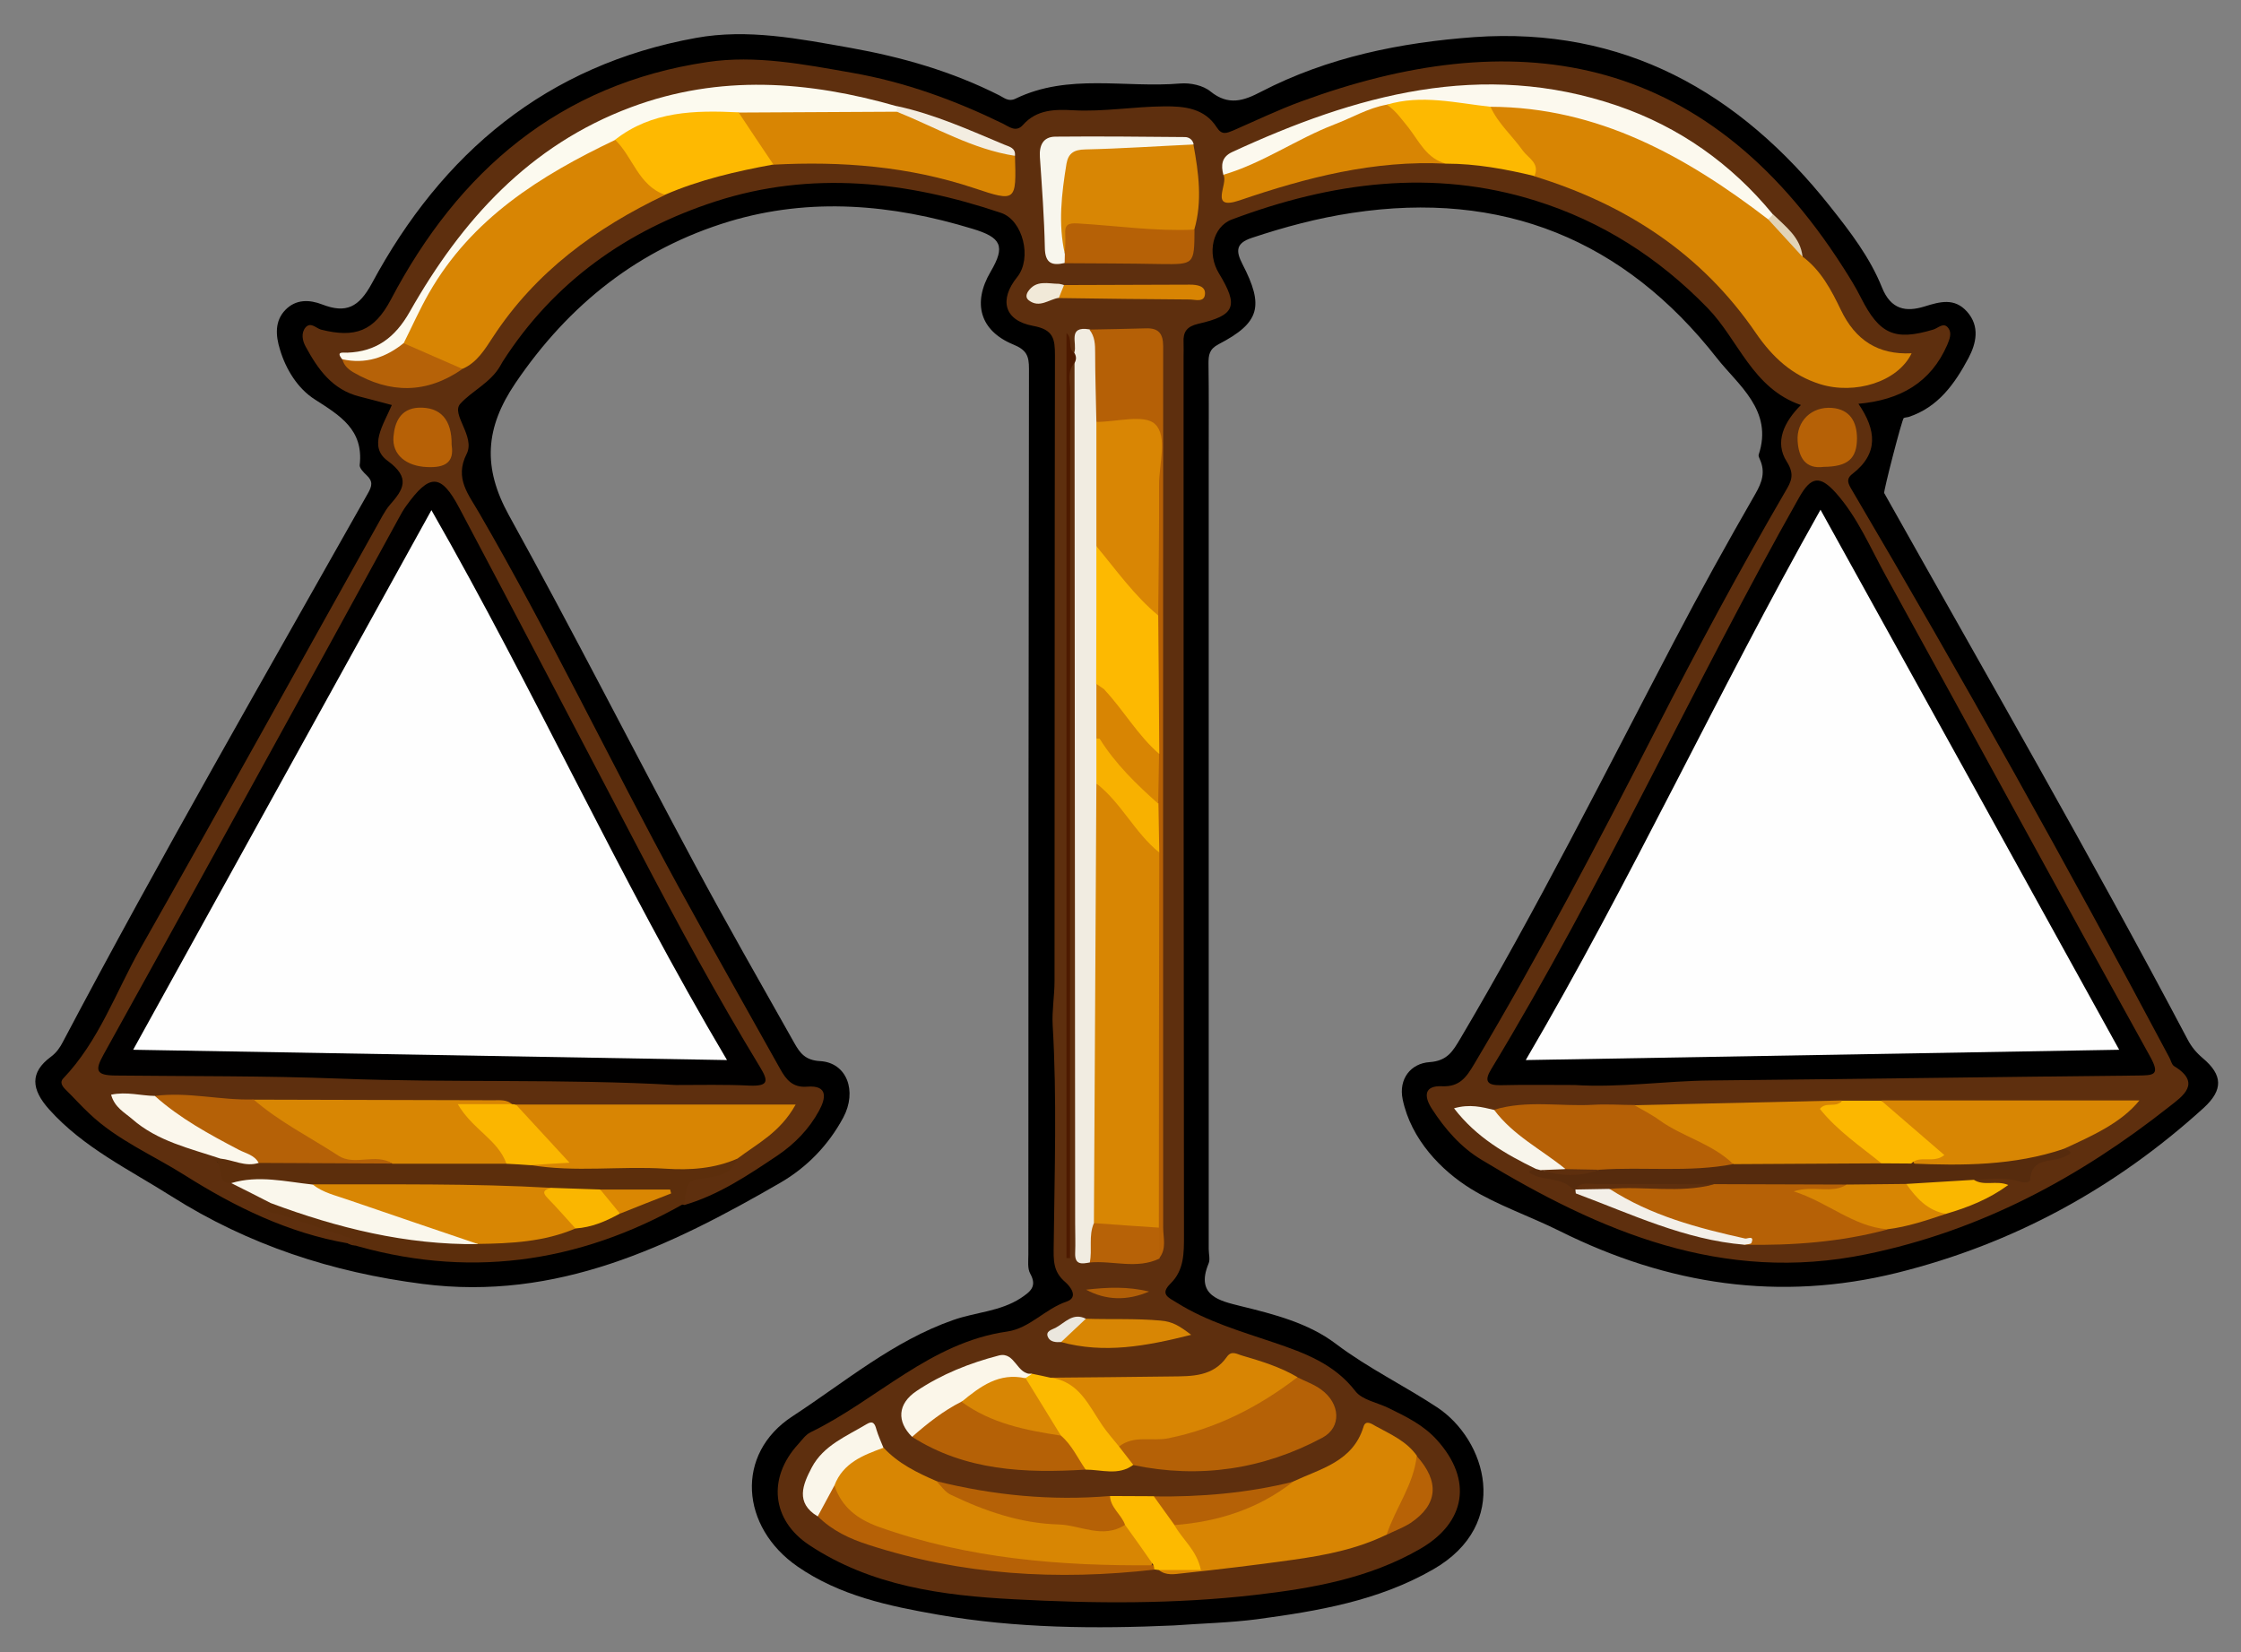 <?xml version="1.0" encoding="utf-8"?>
<!-- Generator: Adobe Illustrator 23.0.2, SVG Export Plug-In . SVG Version: 6.00 Build 0)  -->
<svg version="1.1" id="Camada_1" xmlns="http://www.w3.org/2000/svg" xmlns:xlink="http://www.w3.org/1999/xlink" x="0px" y="0px"
	 viewBox="0 0 108.72 80.16" style="enable-background:new 0 0 108.72 80.16;" xml:space="preserve">
<rect x="0" y="0" width="108.72" height="80.16" fill="#808080" stroke="none"/>
<style type="text/css">
	.st0{fill:#5E2F0E;}
	.st1{fill:#5C2E0C;}
	.st2{fill:#010000;}
	.st3{fill:#D88503;}
	.st4{fill:#F1ECE1;}
	.st5{fill:#D88603;}
	.st6{fill:#FCFAEF;}
	.st7{fill:#D88604;}
	.st8{fill:#B56006;}
	.st9{fill:#FCF9EE;}
	.st10{fill:#B66106;}
	.st11{fill:#B56106;}
	.st12{fill:#562B0D;}
	.st13{fill:#FEB901;}
	.st14{fill:#B56107;}
	.st15{fill:#FDB901;}
	.st16{fill:#FAF7EC;}
	.st17{fill:#4D1A00;}
	.st18{fill:#FCB700;}
	.st19{fill:#FCBA00;}
	.st20{fill:#F8F6ED;}
	.st21{fill:#FBF6E9;}
	.st22{fill:#FBB600;}
	.st23{fill:#FDBA00;}
	.st24{fill:#FBF7EC;}
	.st25{fill:#B66208;}
	.st26{fill:#B76106;}
	.st27{fill:#FAF6EA;}
	.st28{fill:#B76207;}
	.st29{fill:#F8F5EB;}
	.st30{fill:#D88403;}
	.st31{fill:#FAB700;}
	.st32{fill:#F3EFE8;}
	.st33{fill:#B76206;}
	.st34{fill:#F3EDE1;}
	.st35{fill:#F1E9D8;}
	.st36{fill:#B05E07;}
	.st37{fill:#EBE7DE;}
	.st38{fill:#E1D3B7;}
	.st39{fill:#FAB600;}
	.st40{fill:#DA8702;}
	.st41{fill:#FEFEFE;}
	.st42{fill:#D98604;}
	.st43{fill:#F8B100;}
</style>
<g>
	<path d="M56.95,78.86c-3.83,0.17-7.64,0.14-11.43-0.52c-2.4-0.42-4.78-0.92-6.83-2.34c-2.76-1.91-3.05-5.46-0.24-7.29
		c2.53-1.65,4.88-3.65,7.8-4.67c1.08-0.38,2.27-0.41,3.27-1.06c0.46-0.31,0.81-0.56,0.46-1.19c-0.14-0.25-0.09-0.62-0.09-0.94
		c0-14.32,0.01-28.64,0.03-42.96c0-0.62-0.11-0.91-0.77-1.18c-1.62-0.67-1.98-2.02-1.09-3.53c0.73-1.24,0.52-1.66-0.88-2.08
		c-3.9-1.19-7.85-1.54-11.79-0.36c-4.39,1.33-7.78,4.01-10.38,7.84c-1.48,2.18-1.6,4.1-0.32,6.42c3.08,5.57,5.96,11.24,8.97,16.85
		c1.58,2.95,3.24,5.85,4.88,8.76c0.27,0.48,0.53,0.83,1.24,0.87c1.3,0.07,1.82,1.45,1.13,2.74c-0.72,1.34-1.76,2.41-3.05,3.16
		c-5.36,3.1-10.85,5.75-17.36,4.91c-4.38-0.56-8.45-1.89-12.18-4.25c-2.05-1.3-4.26-2.35-5.93-4.21c-0.88-0.98-0.95-1.8,0.08-2.56
		c0.28-0.21,0.44-0.45,0.58-0.72c4.74-8.98,9.81-17.76,14.79-26.6c0.22-0.38,0.26-0.6-0.06-0.9c-0.14-0.13-0.34-0.34-0.33-0.48
		c0.2-1.73-0.96-2.41-2.19-3.2c-0.81-0.52-1.39-1.44-1.68-2.42c-0.2-0.65-0.27-1.37,0.27-1.92c0.51-0.52,1.16-0.5,1.78-0.26
		c1.16,0.45,1.78,0.14,2.41-1.02c3.41-6.34,8.49-10.6,15.72-11.91c2.51-0.46,5,0.04,7.49,0.48c2.52,0.45,4.95,1.15,7.24,2.31
		c0.22,0.11,0.44,0.32,0.77,0.16c2.57-1.25,5.33-0.51,8-0.74c0.49-0.04,1.11,0.09,1.47,0.39c0.87,0.7,1.61,0.45,2.45,0.01
		c3.24-1.68,6.78-2.39,10.34-2.65c7.23-0.51,12.86,2.65,17.27,8.22c0.97,1.22,1.93,2.47,2.51,3.92c0.44,1.1,1.18,1.2,2.06,0.93
		c0.77-0.24,1.46-0.43,2.07,0.25c0.64,0.72,0.44,1.55,0.07,2.25c-0.66,1.24-1.47,2.39-2.91,2.86c-0.08,0.02-0.16,0.02-0.23,0.05
		c-0.08,0.03-0.99,3.56-0.95,3.64c4.95,8.81,10,17.57,14.72,26.51c0.19,0.36,0.42,0.64,0.74,0.91c0.96,0.81,1,1.53,0.04,2.41
		c-4.29,3.9-9.24,6.6-14.87,8c-5.7,1.41-11.12,0.59-16.36-2.02c-1.42-0.71-3.06-1.27-4.33-2.06c-1.42-0.88-2.89-2.38-3.3-4.33
		c-0.21-1,0.4-1.75,1.3-1.81c0.88-0.06,1.14-0.55,1.49-1.13c3.71-6.27,6.97-12.78,10.35-19.23c1.27-2.43,2.6-4.83,3.97-7.21
		c0.33-0.57,0.49-1.07,0.22-1.67c-0.03-0.07-0.08-0.17-0.06-0.23c0.72-2.15-1-3.38-2.02-4.68c-4.5-5.75-10.42-8.16-17.71-7.05
		c-1.66,0.25-3.27,0.68-4.86,1.21c-0.79,0.26-0.77,0.65-0.46,1.26c1.07,2.06,0.85,2.86-1.15,3.9c-0.46,0.24-0.49,0.53-0.49,0.94
		c0.02,1.44,0.01,2.88,0.01,4.32c0,12.88,0,25.76,0,38.64c0,0.24,0.08,0.51-0.01,0.71c-0.65,1.57,0.59,1.81,1.54,2.05
		c1.64,0.4,3.31,0.83,4.63,1.83c1.56,1.18,3.3,2.02,4.91,3.08c2.39,1.57,3.65,5.67-0.18,7.87c-2.66,1.53-5.59,2.02-8.56,2.42
		C59.67,78.73,58.31,78.76,56.95,78.86z"/>
	<path class="st0" d="M16.87,60.32c-2.88-0.5-5.46-1.76-7.9-3.3c-1.55-0.98-3.27-1.7-4.62-2.98c-0.41-0.38-0.78-0.8-1.18-1.19
		c-0.16-0.16-0.27-0.35-0.11-0.52c1.74-1.82,2.55-4.18,3.75-6.31c3.96-6.98,7.84-14.01,11.76-21.02c0.1-0.17,0.21-0.35,0.34-0.5
		c0.66-0.75,1.03-1.31-0.1-2.14c-0.95-0.69-0.22-1.73,0.2-2.71c-0.53-0.14-1.04-0.28-1.56-0.41c-1.33-0.33-2.03-1.33-2.63-2.44
		c-0.15-0.28-0.22-0.64,0-0.91c0.25-0.29,0.51,0.03,0.75,0.1c1.66,0.42,2.58,0.08,3.39-1.45C22.24,8.3,27.15,4.07,34.32,3.01
		c2.34-0.35,4.68,0.11,7.01,0.52c2.58,0.45,4.99,1.33,7.33,2.47c0.3,0.15,0.63,0.44,0.97,0.06c0.66-0.75,1.55-0.76,2.44-0.71
		c1.48,0.08,2.94-0.18,4.42-0.19c0.97-0.01,1.95,0.09,2.54,1.02c0.25,0.39,0.48,0.28,0.8,0.15c1.1-0.48,2.18-1,3.3-1.41
		c10.1-3.71,19.46-2.65,26.3,8.07c0.3,0.47,0.6,0.95,0.85,1.45c0.9,1.78,1.64,2.11,3.51,1.55c0.24-0.07,0.51-0.39,0.74-0.06
		c0.17,0.24,0.05,0.53-0.06,0.8c-0.8,1.84-2.29,2.68-4.31,2.86c0.87,1.27,0.99,2.41-0.29,3.4c-0.34,0.26-0.2,0.49-0.01,0.81
		c5.33,9.05,10.45,18.22,15.38,27.5c0.08,0.14,0.11,0.34,0.23,0.42c1.36,0.83,0.42,1.46-0.23,1.97c-4.37,3.45-9.15,6.02-14.69,7.16
		c-6.99,1.44-12.93-1.1-18.67-4.58c-1-0.6-1.77-1.48-2.41-2.47c-0.41-0.63-0.37-1.14,0.49-1.1c0.85,0.04,1.18-0.44,1.55-1.06
		c3.15-5.29,6.01-10.74,8.81-16.21c2-3.91,4.08-7.78,6.29-11.58c0.28-0.47,0.48-0.82,0.07-1.46c-0.6-0.94-0.13-1.92,0.69-2.74
		c-2.36-0.81-3.02-3.16-4.53-4.71c-2.38-2.45-5.14-4.2-8.33-5.2c-4.99-1.57-9.93-0.9-14.75,0.91c-0.93,0.35-1.22,1.64-0.62,2.62
		c0.96,1.58,0.79,2.03-1.01,2.44c-0.55,0.13-0.74,0.39-0.71,0.91c0.01,0.24,0,0.48,0,0.72c0,14.2,0,28.4,0.02,42.6
		c0,0.86,0.01,1.68-0.65,2.33c-0.53,0.52-0.11,0.68,0.3,0.93c1.47,0.92,3.11,1.39,4.73,1.94c1.47,0.5,2.92,1.03,3.94,2.36
		c0.33,0.42,1.04,0.54,1.58,0.8c0.86,0.42,1.72,0.83,2.38,1.57c1.73,1.92,1.41,3.99-0.83,5.28c-2.48,1.43-5.23,1.91-8,2.23
		c-3.89,0.45-7.81,0.42-11.7,0.21c-3.46-0.18-6.93-0.64-9.93-2.63c-1.83-1.21-2.03-3.26-0.54-4.89c0.19-0.21,0.36-0.46,0.6-0.58
		c3.22-1.56,5.8-4.36,9.55-4.89c1.09-0.16,1.83-1.1,2.87-1.45c0.61-0.21,0.18-0.74-0.06-0.95c-0.6-0.51-0.57-1.06-0.56-1.79
		c0.04-3.56,0.16-7.11-0.05-10.67c-0.04-0.71,0.09-1.43,0.09-2.14c0.01-10.12,0-20.24,0.02-30.36c0-0.8-0.07-1.25-1.06-1.43
		c-1.41-0.26-1.66-1.27-0.77-2.37c0.73-0.91,0.28-2.75-0.78-3.11c-4.56-1.54-9.21-2.06-13.85-0.56c-4.29,1.39-7.85,3.9-10.33,7.77
		c-0.04,0.07-0.08,0.14-0.12,0.21c-0.47,0.82-1.37,1.21-1.94,1.84c-0.46,0.51,0.74,1.58,0.31,2.43c-0.61,1.2,0.11,1.99,0.62,2.89
		c3.43,5.91,6.37,12.09,9.64,18.08c1.63,2.98,3.31,5.93,4.96,8.89c0.28,0.5,0.6,0.9,1.3,0.84c1.03-0.08,0.9,0.57,0.58,1.16
		c-0.48,0.89-1.18,1.61-2.02,2.18c-1.42,0.95-2.84,1.91-4.51,2.4c-0.91-0.15,0.08-0.68-0.19-1.07c-0.19-0.28,0.39-0.39,0.68-0.42
		c0.86-0.07,1.65-0.25,2.17-1.03c0.48-0.67,1.39-0.92,1.82-1.88c-4.3-0.2-8.5,0.03-12.7-0.13c-0.14-0.01-0.28-0.04-0.42-0.08
		c-1.22-0.26-2.46-0.06-3.68-0.07c-2.82-0.02-5.64,0.02-8.46-0.03c-1.54,0.08-3.06-0.34-4.6-0.26c-0.55,0-1.1-0.04-1.85-0.05
		C6.9,54.39,7.89,54.93,9,55.35c0.58,0.22,1.28,0.18,1.7,0.76c0.16,0.15-0.38,0.17-0.07,0.32c0.33,0.17,0.36,0.61,0.71,0.74
		c0.65,0.31,1.37,0.49,1.85,1.09c0.92,0.76,2.11,0.9,3.17,1.32c0.33,0.13,0.78,0.15,0.93,0.48C17.46,60.46,17.2,60.5,16.87,60.32z"
		/>
	<path class="st1" d="M16.87,60.32c0.04-0.01,0.08,0,0.12-0.02c0.11-0.04,0.24-0.15,0.08-0.2c-1.19-0.42-2.39-0.8-3.58-1.21
		c-0.21-0.07-0.79,0.01-0.35-0.53c0.58-0.13,1.1,0.11,1.63,0.26c2.68,0.78,5.39,1.41,8.2,1.43c1.64,0.02,3.25-0.21,4.82-0.69
		c0.77-0.14,1.5-0.43,2.21-0.75c0.58-0.19,1.11-0.51,1.63-0.66c-0.85,0.06-1.79,0.01-2.72,0.06c-0.75,0-1.49,0.04-2.23-0.08
		c-3.78-0.17-7.57-0.12-11.35-0.17c-1.36-0.18-2.73-0.28-4.11-0.38c-0.86,0.14-0.2-1.23-1.08-1.13c0.19-0.02,0.37-0.04,0.56-0.06
		c0.67-0.39,1.38,0.1,2.06-0.1c2.09-0.05,4.18,0.08,6.26,0c1.81-0.02,3.61-0.04,5.42,0.02c0.45-0.01,0.9-0.01,1.34,0.09
		c2.95,0.26,5.89,0.2,8.83-0.02c0.39-0.03,0.78-0.23,1.16,0c-0.24,0.8-0.94,0.89-1.6,0.98c-0.78,0.1-0.88,0.19-0.96,1.22
		C28.03,61.33,22.59,62.06,16.87,60.32z"/>
	<path d="M76.39,52.64c-1.2,0-2.4-0.02-3.6,0.01c-0.67,0.01-0.78-0.23-0.45-0.77c5.45-8.99,9.77-18.59,14.94-27.74
		c0.58-1.03,1.01-1.1,1.81-0.2c1.04,1.18,1.65,2.64,2.4,4c4.28,7.76,8.51,15.55,12.81,23.3c0.52,0.93,0.19,0.93-0.59,0.94
		c-6.91,0.07-13.82,0.17-20.73,0.24C80.78,52.44,78.59,52.78,76.39,52.64z"/>
	<path class="st2" d="M32.78,52.64c-5.43-0.31-10.87-0.1-16.29-0.31c-3.63-0.14-7.27-0.11-10.9-0.15c-0.94-0.01-0.99-0.25-0.57-1.01
		c3.64-6.56,7.25-13.14,10.87-19.72c1.15-2.1,2.3-4.2,3.45-6.3c0.11-0.21,0.23-0.42,0.37-0.61c1.13-1.57,1.68-1.58,2.57,0.1
		c2.94,5.54,5.84,11.1,8.75,16.65c1.85,3.54,3.76,7.05,5.83,10.46c0.43,0.7,0.43,0.95-0.48,0.92
		C35.18,52.61,33.98,52.64,32.78,52.64z"/>
	<path class="st3" d="M87.45,12.45c0.89,0.66,1.4,1.63,1.86,2.59c0.7,1.46,1.8,2.18,3.43,2.1c-0.67,1.39-2.75,2.02-4.43,1.5
		c-1.38-0.43-2.32-1.32-3.11-2.46c-2.64-3.88-6.34-6.27-10.77-7.63c-0.53-0.88-1.28-1.59-1.87-2.43c-0.24-0.34-0.63-0.68-0.16-1.13
		c1.93-0.09,3.85,0.08,5.63,0.78c2.15,0.85,4.17,2.01,6.15,3.22c0.62,0.38,1.08,0.94,1.59,1.44C86.36,11.08,87.04,11.66,87.45,12.45
		z"/>
	<path class="st3" d="M32.26,9.46c-3.36,1.6-6.28,3.73-8.35,6.9c-0.38,0.58-0.77,1.23-1.46,1.53c-1.13-0.03-2.11-0.43-2.95-1.19
		c0.35-1.62,1.31-2.96,2.25-4.24c1.87-2.56,4.49-4.23,7.27-5.68c0.25-0.13,0.52-0.21,0.8-0.17C30.92,7.32,31.37,8.57,32.26,9.46z"/>
	<path class="st4" d="M52.87,61.25c-0.38,0.07-0.73,0.13-0.71-0.45c0.02-0.48,0-0.96,0-1.44c-0.01-13.92-0.02-27.85-0.03-41.77
		c-0.12-0.16-0.12-0.32-0.01-0.49c0.15-0.44-0.35-1.3,0.73-1.12c0.64,0.23,0.6,0.79,0.62,1.3c0.04,1.08,0.04,2.15,0,3.23
		c0.05,1.98,0.03,3.97,0.01,5.95c-0.01,2.22,0.06,4.43-0.02,6.65c-0.03,0.9-0.01,1.8-0.01,2.7c-0.01,0.76,0.08,1.51,0.02,2.27
		c0.07,6.62,0.02,13.24,0.03,19.86c0,0.4-0.01,0.8-0.08,1.19C53.19,59.84,53.39,60.64,52.87,61.25z"/>
	<path class="st3" d="M62.73,71.88c1.34-0.63,2.9-0.96,3.42-2.66c0.1-0.35,0.4-0.14,0.59-0.03c0.73,0.4,1.5,0.73,2,1.44
		c0.25,1.56-0.58,2.7-1.46,3.82c-1.45,0.71-3.01,1.01-4.59,1.23c-1.77,0.25-3.54,0.46-5.32,0.65c-0.38,0.04-0.8,0.13-1.15-0.16
		c0.51-0.48,1.1-0.31,1.67-0.23c-0.15-0.73-1.06-1.13-0.94-2.01c1.56-0.56,3.2-0.87,4.72-1.56C62.02,72.22,62.37,72.05,62.73,71.88z
		"/>
	<path class="st5" d="M42.86,70.23c0.71,0.77,1.63,1.22,2.58,1.63c1.8,0.98,3.75,1.55,5.77,1.77c1.1,0.12,2.2,0.39,3.32,0.24
		c0.77,0.52,1.67,0.95,1.32,2.15c-4.51,0.38-8.9-0.11-13.18-1.6c-1.1-0.38-2.03-0.94-2.37-2.15C40.59,70.95,41.51,70.22,42.86,70.23
		z"/>
	<path class="st3" d="M35.78,56.21c-1.12,0.49-2.3,0.57-3.5,0.49c-2.18-0.14-4.38,0.19-6.56-0.18c0.3-0.45,0.8-0.24,1.22-0.38
		c-0.47-0.98-1.82-1.3-1.9-2.55c4.45,0,8.9,0,13.56,0C37.84,54.96,36.72,55.49,35.78,56.21z"/>
	<path class="st3" d="M49.24,7.55c0.07,2.22,0.06,2.26-1.97,1.58c-3.18-1.06-6.44-1.32-9.76-1.14c-0.84-0.42-1.2-1.25-1.67-1.99
		c-0.22-0.35-0.17-0.69,0.27-0.88c2.37-0.23,4.73-0.23,7.09,0.06C45.25,5.87,47.26,6.69,49.24,7.55z"/>
	<path class="st5" d="M91.28,53.39c4.18,0,8.37,0,12.51,0c-0.88,1.09-2.28,1.71-3.67,2.35c-2.22,1.32-4.64,1.21-7.07,0.99
		c-0.37-0.53-0.37-0.53,0.6-0.9C92.87,54.98,91.72,54.52,91.28,53.39z"/>
	<path class="st5" d="M24.57,56.46c-1.84,0-3.69,0-5.53,0c-0.22-0.14-0.47-0.12-0.69-0.09c-2.46,0.35-4.06-1.3-5.85-2.5
		c-0.16-0.11-0.27-0.29-0.2-0.52c3.88,0.01,7.75,0.02,11.63,0.03c0.32,0,0.65-0.04,0.91,0.19c-0.77,0.64-1.66,0.24-2.33,0.27
		C23.27,54.56,24.57,54.95,24.57,56.46z"/>
	<path class="st3" d="M50.96,66.84c1.96-0.02,3.91-0.03,5.87-0.06c1-0.01,2.02,0.01,2.69-0.95c0.23-0.33,0.49-0.13,0.75-0.06
		c0.92,0.27,1.84,0.55,2.67,1.04c0.03,0.61-0.49,0.77-0.86,1.01c-2.33,1.53-4.85,2.49-7.69,2.45c-0.31-0.01-0.52-0.2-0.69-0.42
		C52.86,68.78,52.16,67.59,50.96,66.84z"/>
	<path class="st6" d="M43.51,5.42c-2.56,0.01-5.12,0.03-7.68,0.04c-0.66,0.39-1.41,0.26-2.1,0.29c-1.39,0.06-2.57,0.79-3.89,1.04
		c-3.63,1.73-6.96,3.81-9.03,7.43c-0.45,0.79-0.82,1.62-1.23,2.44c-0.87,1.17-1.81,1.41-2.97,0.78c-0.35-0.42,0.06-0.32,0.24-0.33
		c1.41-0.05,2.32-0.74,3.02-1.97c2.52-4.45,5.81-8.1,10.75-9.94c4.29-1.6,8.6-1.28,12.91-0.04c0.06,0.06,0.07,0.12,0.05,0.19
		C43.55,5.39,43.53,5.42,43.51,5.42z"/>
	<path class="st7" d="M57.9,7.02c0.25,1.37,0.44,2.74,0.04,4.12c-0.8,0.54-1.71,0.27-2.57,0.32c-0.44,0.02-0.88-0.04-1.31-0.14
		c-1.09-0.25-2.01-0.15-2.47,1.05c-0.49-0.23-0.48-0.7-0.5-1.13c-0.02-0.56-0.04-1.12,0.01-1.68c0.22-2.33,0.55-2.69,2.88-2.61
		C55.29,6.99,56.61,6.49,57.9,7.02z"/>
	<path class="st8" d="M53.19,20.47c-0.02-1.12-0.06-2.23-0.06-3.35c0-0.41-0.01-0.79-0.28-1.13c0.92-0.02,1.84-0.03,2.75-0.06
		c0.61-0.02,0.83,0.26,0.83,0.87c-0.01,14.25,0,28.5,0,42.75c0,0.5,0.18,1.04-0.2,1.5c-0.45-0.44-0.34-1.01-0.36-1.56
		c-0.08-6.01-0.03-12.02-0.03-18.03c0.09-0.83-0.05-1.66,0.04-2.49c0.01-0.83-0.06-1.65-0.01-2.48c-0.03-2.21-0.04-4.42-0.01-6.62
		c0.02-3.11-0.04-6.22,0.02-9.32C54.99,20.93,54.08,21.07,53.19,20.47z"/>
	<path class="st8" d="M72.49,53.84c1.58-0.48,3.2-0.15,4.8-0.24c0.67-0.04,1.34,0.01,2.01,0.01c1.57,0.35,2.83,1.36,4.24,2.06
		c0.36,0.18,0.98,0.47,0.3,1.04c-1.56,0.62-3.2,0.26-4.8,0.35c-0.43,0.02-0.87,0.01-1.3,0c-0.53-0.04-1.07,0.02-1.6-0.11
		C74.71,56.18,73.16,55.53,72.49,53.84z"/>
	<path class="st9" d="M85.78,10.64c-3.99-3.06-8.25-5.44-13.47-5.46c-0.46,0.35-0.98,0.24-1.49,0.17c-1.11-0.15-2.22-0.18-3.33-0.03
		c-2.29,0.67-4.35,1.86-6.5,2.85c-0.52,0.24-1,0.69-1.64,0.31c-0.12-0.46-0.09-0.86,0.42-1.1c5.99-2.77,12.12-4.5,18.7-2.25
		c3,1.03,5.52,2.81,7.54,5.27C86.08,10.62,85.98,10.68,85.78,10.64z"/>
	<path class="st5" d="M84.08,56.47c-1.02-0.99-2.44-1.31-3.57-2.12c-0.38-0.28-0.81-0.49-1.22-0.73c3.35-0.08,6.7-0.15,10.06-0.23
		c-0.33,0.45-0.51,0.84,0.12,1.25c0.56,0.36,1.08,0.8,1.56,1.28c0.39,0.39,0.38,0.67-0.19,0.84c-1.93,0.19-3.86,0.08-5.79,0.07
		C84.7,56.83,84.34,56.77,84.08,56.47z"/>
	<path class="st10" d="M91.57,59.65c-2.27,0.61-4.6,0.78-6.94,0.74c-1.65-0.61-3.44-0.81-5.05-1.57c-0.43-0.2-0.9-0.32-1.26-0.64
		c-0.27-0.24-0.44-0.49,0.02-0.72c1.14-0.23,2.29-0.07,3.44-0.11c0.48-0.02,0.95-0.03,1.41-0.18c2.05-0.13,4.1-0.22,6.15,0.05
		c0.45,0.24,0.36,0.48-0.04,0.65c-0.54,0.22-1.08,0.12-1.34,0.05C89.01,58.33,90.32,58.92,91.57,59.65z"/>
	<path class="st11" d="M54.29,70.18c0.72-0.57,1.6-0.24,2.39-0.4c2.35-0.48,4.38-1.52,6.26-2.96c0.39,0.2,0.81,0.34,1.16,0.6
		c0.92,0.67,1,1.82,0.06,2.33c-2.88,1.54-5.96,2-9.18,1.33C54.57,70.91,54.23,70.7,54.29,70.18z"/>
	<path class="st12" d="M89.6,57.47c-2.15-0.01-4.3-0.01-6.45-0.02c-0.89,0.21-1.8,0.1-2.7,0.09c-1.22-0.02-2.43,0.09-3.63,0.19
		c-0.14,0.02-0.27,0.07-0.37,0.17c-0.48-0.81-1.41-0.58-2.09-0.91c-0.39-0.19,0.01-0.22,0.15-0.28c0.11-0.08,0.22-0.11,0.35-0.1
		c0.9,0.15,1.8,0.41,2.73,0.14c2.16-0.15,4.34,0.14,6.49-0.27c2.4-0.01,4.8-0.03,7.2-0.04c0.48-0.34,0.97-0.35,1.44,0.01
		c2.5,0.11,4.99,0.1,7.4-0.71c0.61,0.16,0.22,0.29-0.02,0.4c-0.59,0.27-1.55,0-1.61,1.1c-0.01,0.16-0.31,0.14-0.52,0.08
		c-0.73-0.23-1.48-0.11-2.22-0.07c-1,0.87-2.22,0.41-3.34,0.55C91.47,57.71,90.48,58.06,89.6,57.47z"/>
	<path class="st3" d="M59.35,8.48c1.91-0.56,3.54-1.73,5.38-2.44c0.85-0.32,1.64-0.8,2.54-0.96c0.36-0.06,0.62,0.12,0.81,0.37
		c0.64,0.87,1.38,1.66,2.07,2.49c-3.48-0.18-6.76,0.67-10.01,1.78C58.61,10.24,59.62,8.9,59.35,8.48z"/>
	<path class="st13" d="M29.84,6.78c1.79-1.4,3.87-1.43,5.99-1.33c0.56,0.84,1.12,1.69,1.69,2.53c-1.8,0.33-3.58,0.74-5.26,1.47
		C30.97,9,30.71,7.62,29.84,6.78z"/>
	<path class="st11" d="M52.67,71.3c-2.94,0.18-5.83,0.06-8.42-1.59c0.47-1.09,1.36-1.61,2.47-1.87c1.47,0.81,3.1,1.18,4.71,1.59
		C52.15,69.85,52.67,70.41,52.67,71.3z"/>
	<path class="st14" d="M12.3,53.34c1.25,1.09,2.74,1.83,4.12,2.73c0.78,0.51,1.8-0.14,2.62,0.38c-2.16-0.01-4.32-0.02-6.49-0.03
		c-1.65-0.52-3.08-1.45-4.47-2.43c-0.28-0.2-0.63-0.38-0.57-0.82C9.12,52.96,10.7,53.39,12.3,53.34z"/>
	<path class="st15" d="M70.16,7.94c-0.94-0.23-1.31-1.08-1.83-1.75c-0.33-0.4-0.61-0.82-1.05-1.11c1.69-0.51,3.36-0.08,5.03,0.1
		c0.37,0.82,1.06,1.41,1.57,2.13c0.26,0.36,0.84,0.61,0.56,1.23C73.03,8.2,71.61,7.94,70.16,7.94z"/>
	<path class="st10" d="M40.48,72.07c0.36,1.06,1.11,1.63,2.16,2.01c4.32,1.54,8.8,1.9,13.34,1.86c0.06,0.04,0.09,0.08,0.08,0.13
		c-0.01,0.05-0.03,0.08-0.04,0.08c-4.71,0.54-9.35,0.27-13.88-1.2c-0.91-0.29-1.77-0.69-2.46-1.38
		C39.54,72.85,39.78,72.34,40.48,72.07z"/>
	<path class="st16" d="M11.22,57.4c1.32-0.4,2.63-0.07,3.95,0.07c2.47,0.49,4.77,1.52,7.19,2.18c0.36,0.1,0.81,0.17,0.82,0.71
		c-3.48,0.04-6.8-0.78-10.04-1.99C12.5,58.04,11.86,57.72,11.22,57.4z"/>
	<path class="st10" d="M51.66,12.32c0.01-0.32,0.04-0.63,0.02-0.95c-0.03-0.46,0.12-0.56,0.61-0.53c1.89,0.11,3.76,0.39,5.66,0.3
		c-0.01,1.7-0.01,1.69-1.65,1.67c-1.55-0.03-3.09-0.03-4.64-0.04C51.53,12.61,51.53,12.47,51.66,12.32z"/>
	<path class="st17" d="M52.12,17.12c0.1,0.16,0.11,0.32,0.01,0.49c-0.38,0.41-0.2,0.92-0.21,1.38c-0.01,13.59-0.01,27.17-0.01,40.76
		c0,0.43,0,0.86,0,1.29c-0.06,0-0.12,0-0.17,0c0-14.94,0-29.89,0-44.88C52.07,16.43,51.76,16.9,52.12,17.12z"/>
	<path class="st18" d="M92.72,56.45c-0.48,0-0.96-0.01-1.44-0.01c-1.03-0.83-2.14-1.58-2.99-2.64c0.29-0.38,0.81-0.02,1.06-0.4
		c0.64,0,1.28,0,1.92,0c1,0.86,2.01,1.73,3.06,2.64C93.79,56.47,93.14,56.02,92.72,56.45z"/>
	<path class="st19" d="M52.67,71.3c-0.39-0.56-0.67-1.2-1.21-1.66c-0.87-0.74-1.54-1.61-1.79-2.75c0.07-0.19,0.21-0.25,0.4-0.24
		c0.3,0.06,0.59,0.12,0.89,0.19c1.4,0.18,1.86,1.36,2.53,2.33c0.24,0.35,0.53,0.67,0.8,1.01c0.23,0.3,0.46,0.59,0.69,0.89
		C54.26,71.61,53.45,71.3,52.67,71.3z"/>
	<path class="st20" d="M51.66,12.32c0,0.15-0.01,0.29-0.01,0.44c-0.61,0.14-0.95,0.02-0.96-0.74c-0.03-1.46-0.14-2.93-0.24-4.39
		c-0.04-0.57,0.15-0.99,0.74-1c2.1-0.02,4.2,0,6.3,0.02c0.18,0,0.38,0.12,0.42,0.36c-1.75,0.08-3.5,0.2-5.26,0.24
		c-0.54,0.01-0.82,0.18-0.91,0.69C51.5,9.41,51.33,10.86,51.66,12.32z"/>
	<path class="st11" d="M54.58,73.98c-1.08,0.7-2.16,0.01-3.23-0.02c-1.84-0.05-3.58-0.65-5.24-1.45c-0.27-0.13-0.46-0.43-0.68-0.65
		c2.77,0.69,5.58,0.96,8.42,0.72C54.25,72.98,54.73,73.32,54.58,73.98z"/>
	<path class="st5" d="M89.6,57.47c0.96-0.01,1.92-0.02,2.88-0.03c0.69,0.42,1.36,0.88,1.93,1.45c-0.93,0.31-1.86,0.63-2.85,0.75
		c-1.66-0.14-2.88-1.31-4.54-1.84C87.99,57.49,88.85,57.94,89.6,57.47z"/>
	<path class="st21" d="M50.07,66.65c-0.11,0.07-0.21,0.14-0.32,0.21c-1.08,0.27-2.07,0.76-3.1,1.14c-0.89,0.45-1.66,1.06-2.4,1.71
		c-0.75-0.74-0.71-1.6,0.21-2.22c1.22-0.82,2.58-1.36,4.01-1.73C49.26,65.57,49.33,66.73,50.07,66.65z"/>
	<path class="st22" d="M24.57,56.46c-0.41-1.17-1.64-1.65-2.36-2.89c0.96,0,1.8,0,2.63,0c0.07,0,0.14,0.01,0.2,0.03
		c0.82,0.89,1.64,1.78,2.59,2.81c-0.71,0.04-1.31,0.08-1.91,0.12C25.34,56.5,24.95,56.48,24.57,56.46z"/>
	<path class="st23" d="M54.58,73.98c-0.17-0.5-0.7-0.82-0.73-1.4c0.71,0,1.41,0.01,2.12,0.01c0.6,0.27,1.02,0.67,1,1.39
		c0.38,0.7,1.09,1.22,1.29,2.19c-0.74,0-1.4,0-2.06,0c-0.07-0.01-0.13-0.02-0.2-0.03c0-0.07-0.02-0.14-0.04-0.21
		C55.52,75.29,55.05,74.63,54.58,73.98z"/>
	<path class="st24" d="M7.51,53.17c1.22,1.09,2.64,1.86,4.07,2.61c0.34,0.18,0.76,0.25,0.97,0.64c-0.65,0.21-1.24-0.15-1.86-0.21
		c-1.49-0.5-3.05-0.84-4.28-1.92c-0.37-0.32-0.85-0.56-1.02-1.18C6.14,52.95,6.83,53.16,7.51,53.17z"/>
	<path class="st25" d="M16.61,17.43c1.12,0.25,2.1-0.08,2.97-0.78c0.95,0.42,1.91,0.83,2.86,1.25c-1.74,1.21-3.51,1.21-5.32,0.15
		C16.86,17.89,16.68,17.71,16.61,17.43z"/>
	<path class="st10" d="M88.48,22.65c-0.88,0.12-1.22-0.44-1.27-1.26c-0.06-0.95,0.67-1.68,1.67-1.6c0.85,0.07,1.21,0.65,1.21,1.49
		C90.08,22.25,89.65,22.64,88.48,22.65z"/>
	<path class="st26" d="M21.91,21.59c0.14,0.86-0.34,1.11-1.19,1.07c-1.01-0.04-1.71-0.6-1.63-1.48c0.06-0.71,0.35-1.35,1.2-1.4
		C21.37,19.73,21.93,20.36,21.91,21.59z"/>
	<path class="st7" d="M52.68,63.98c1.21,0.04,2.42-0.02,3.63,0.09c0.59,0.05,0.91,0.26,1.48,0.69c-2.22,0.56-4.23,0.92-6.32,0.35
		C51.41,64.24,52.21,64.29,52.68,63.98z"/>
	<path class="st27" d="M40.48,72.07c-0.27,0.5-0.54,1-0.81,1.5c-1.1-0.66-0.72-1.55-0.29-2.37c0.57-1.08,1.69-1.52,2.67-2.11
		c0.31-0.19,0.4,0,0.47,0.27c0.09,0.3,0.22,0.58,0.34,0.88C41.87,70.6,40.9,70.97,40.48,72.07z"/>
	<path class="st28" d="M56.22,59.56c0.01,0.5,0.02,1,0.03,1.5c-1.1,0.53-2.25,0.09-3.38,0.19c0.13-0.63-0.07-1.29,0.2-1.91
		C54.16,58.78,55.2,58.93,56.22,59.56z"/>
	<path class="st11" d="M56.98,73.99c-0.33-0.46-0.67-0.93-1-1.39c2.28,0.03,4.53-0.16,6.75-0.71
		C61.04,73.21,59.09,73.83,56.98,73.99z"/>
	<path class="st29" d="M74.73,56.77c-0.07-0.02-0.15-0.04-0.22-0.06c-1.47-0.72-2.88-1.52-3.97-2.94c0.77-0.22,1.36-0.06,1.95,0.08
		c0.92,1.24,2.3,1.92,3.46,2.87C75.55,56.92,75.14,56.85,74.73,56.77z"/>
	<path class="st30" d="M51.62,13.83c2.04-0.01,4.08-0.01,6.11-0.02c0.34,0,0.74,0.06,0.73,0.43c-0.01,0.46-0.48,0.29-0.75,0.29
		c-2.12-0.01-4.24-0.04-6.36-0.07C51.3,14.18,51.45,14,51.62,13.83z"/>
	<path class="st31" d="M94.41,58.89c-0.89-0.15-1.44-0.76-1.93-1.45c1.09-0.07,2.19-0.13,3.28-0.2c0.5,0.32,1.09,0.01,1.67,0.25
		C96.49,58.18,95.47,58.58,94.41,58.89z"/>
	<path class="st32" d="M76.45,57.9c-0.01-0.06-0.02-0.13-0.02-0.19c0.55-0.25,1.1-0.19,1.66-0.03c2.01,1.3,4.28,1.9,6.58,2.41
		c0.09,0.02,0.46-0.18,0.3,0.21c-0.03,0.07-0.22,0.06-0.33,0.09C81.72,60.15,79.12,58.89,76.45,57.9z"/>
	<path class="st33" d="M67.27,74.46c0.43-1.3,1.31-2.42,1.46-3.82c1.12,1.24,1.03,2.36-0.3,3.25
		C68.07,74.12,67.66,74.27,67.27,74.46z"/>
	<path class="st34" d="M43.51,5.42c0-0.09,0.01-0.18,0.01-0.27c1.82,0.39,3.51,1.16,5.21,1.87c0.25,0.1,0.55,0.16,0.51,0.54
		C47.18,7.24,45.4,6.18,43.51,5.42z"/>
	<path class="st35" d="M51.62,13.83c-0.08,0.21-0.17,0.42-0.25,0.62c-0.48,0.07-0.94,0.52-1.46,0.12c-0.15-0.12-0.13-0.27-0.04-0.42
		c0.39-0.59,0.98-0.38,1.51-0.38C51.47,13.78,51.55,13.81,51.62,13.83z"/>
	<path class="st36" d="M52.69,62.57c1.07-0.12,2-0.16,3.06,0.09C54.68,63.12,53.65,63.09,52.69,62.57z"/>
	<path class="st37" d="M52.68,63.98c-0.4,0.38-0.8,0.75-1.2,1.13c-0.24,0.02-0.52,0-0.63-0.22c-0.16-0.31,0.19-0.38,0.36-0.47
		C51.66,64.18,52.05,63.66,52.68,63.98z"/>
	<path class="st38" d="M85.78,10.64c0.08-0.08,0.16-0.16,0.24-0.24c0.61,0.6,1.33,1.11,1.43,2.06
		C86.89,11.85,86.33,11.24,85.78,10.64z"/>
	<path class="st5" d="M23.17,60.35c-2.09-0.71-4.19-1.42-6.28-2.14c-0.59-0.21-1.22-0.34-1.73-0.75c3.87,0.01,7.73-0.05,11.6,0.17
		c-0.01,0.45,0.39,0.62,0.62,0.92c0.24,0.32,0.7,0.52,0.54,1.05C26.4,60.25,24.79,60.33,23.17,60.35z"/>
	<path class="st39" d="M27.92,59.6c-0.45-0.49-0.88-0.99-1.34-1.46c-0.34-0.34-0.14-0.43,0.18-0.51c0.78,0.03,1.57,0.05,2.35,0.08
		c0.46,0.27,1.06,0.43,0.96,1.17C29.4,59.25,28.7,59.55,27.92,59.6z"/>
	<path class="st40" d="M30.08,58.88c-0.32-0.39-0.64-0.78-0.96-1.17c1.13,0,2.26,0,3.39,0c0.02,0.06,0.03,0.12,0.05,0.19
		C31.73,58.22,30.91,58.55,30.08,58.88z"/>
	<path class="st41" d="M102.81,50.93c-9.66,0.17-19.12,0.33-28.79,0.5c5.12-8.73,9.3-17.82,14.3-26.7
		C93.17,33.48,97.96,42.14,102.81,50.93z"/>
	<path class="st41" d="M35.27,51.43c-9.68-0.17-19.14-0.33-28.81-0.5c4.82-8.72,9.58-17.34,14.47-26.18
		C25.97,33.55,30.06,42.65,35.27,51.43z"/>
	<path class="st5" d="M56.22,59.56c-1.05-0.07-2.1-0.14-3.15-0.22c0.04-7.11,0.08-14.22,0.12-21.33c1.39,0.43,1.84,1.79,2.71,2.74
		c0.15,0.17,0.18,0.43,0.34,0.61C56.23,47.43,56.22,53.5,56.22,59.56z"/>
	<path class="st42" d="M53.19,20.47c0.98,0,2.34-0.39,2.85,0.11c0.62,0.6,0.18,1.95,0.19,2.97c0.01,2.1-0.02,4.21-0.04,6.31
		c-1.52-0.66-2.33-1.94-3-3.36C53.19,24.49,53.19,22.48,53.19,20.47z"/>
	<path class="st15" d="M53.19,26.5c0.96,1.15,1.83,2.39,3,3.36c0.02,2.24,0.04,4.47,0.05,6.71c-0.5,0.14-0.69-0.26-0.93-0.55
		c-0.62-0.75-1.24-1.51-1.83-2.29c-0.11-0.18-0.17-0.38-0.3-0.55C53.19,30.96,53.19,28.73,53.19,26.5z"/>
	<path class="st43" d="M56.24,41.36c-1.19-0.96-1.84-2.41-3.05-3.35c0-0.73,0-1.45,0-2.18c0.11-0.05,0.21-0.05,0.32,0
		c0.9,1.05,2,1.92,2.69,3.15C56.21,39.78,56.23,40.57,56.24,41.36z"/>
	<path class="st5" d="M53.35,35.84c-0.05,0-0.11-0.01-0.16-0.01c0-0.88,0-1.77,0-2.65c0.13,0.09,0.26,0.18,0.39,0.27
		C53.58,34.26,53.98,35.1,53.35,35.84z"/>
	<path class="st3" d="M53.35,35.84c0.11-0.79-0.22-1.63,0.22-2.39c0.94,1,1.62,2.22,2.66,3.12c-0.01,0.81-0.03,1.61-0.04,2.42
		C55.13,38.05,54.11,37.06,53.35,35.84z"/>
	<path class="st0" d="M74.73,56.77c0.41-0.02,0.81-0.03,1.22-0.05c0.55,0.01,1.1,0.02,1.64,0.03
		C76.64,57.11,75.69,57.06,74.73,56.77z"/>
	<path class="st0" d="M78.08,57.68c-0.55,0.01-1.11,0.02-1.66,0.03c0.29-0.42,0.72-0.26,1.1-0.26c1.88-0.01,3.75,0,5.63,0.01
		C81.48,57.91,79.77,57.53,78.08,57.68z"/>
	<path class="st7" d="M46.65,68.01c0.9-0.74,1.82-1.44,3.11-1.14c0.57,0.93,1.14,1.86,1.71,2.78
		C49.76,69.39,48.08,69.06,46.65,68.01z"/>
</g>
</svg>
